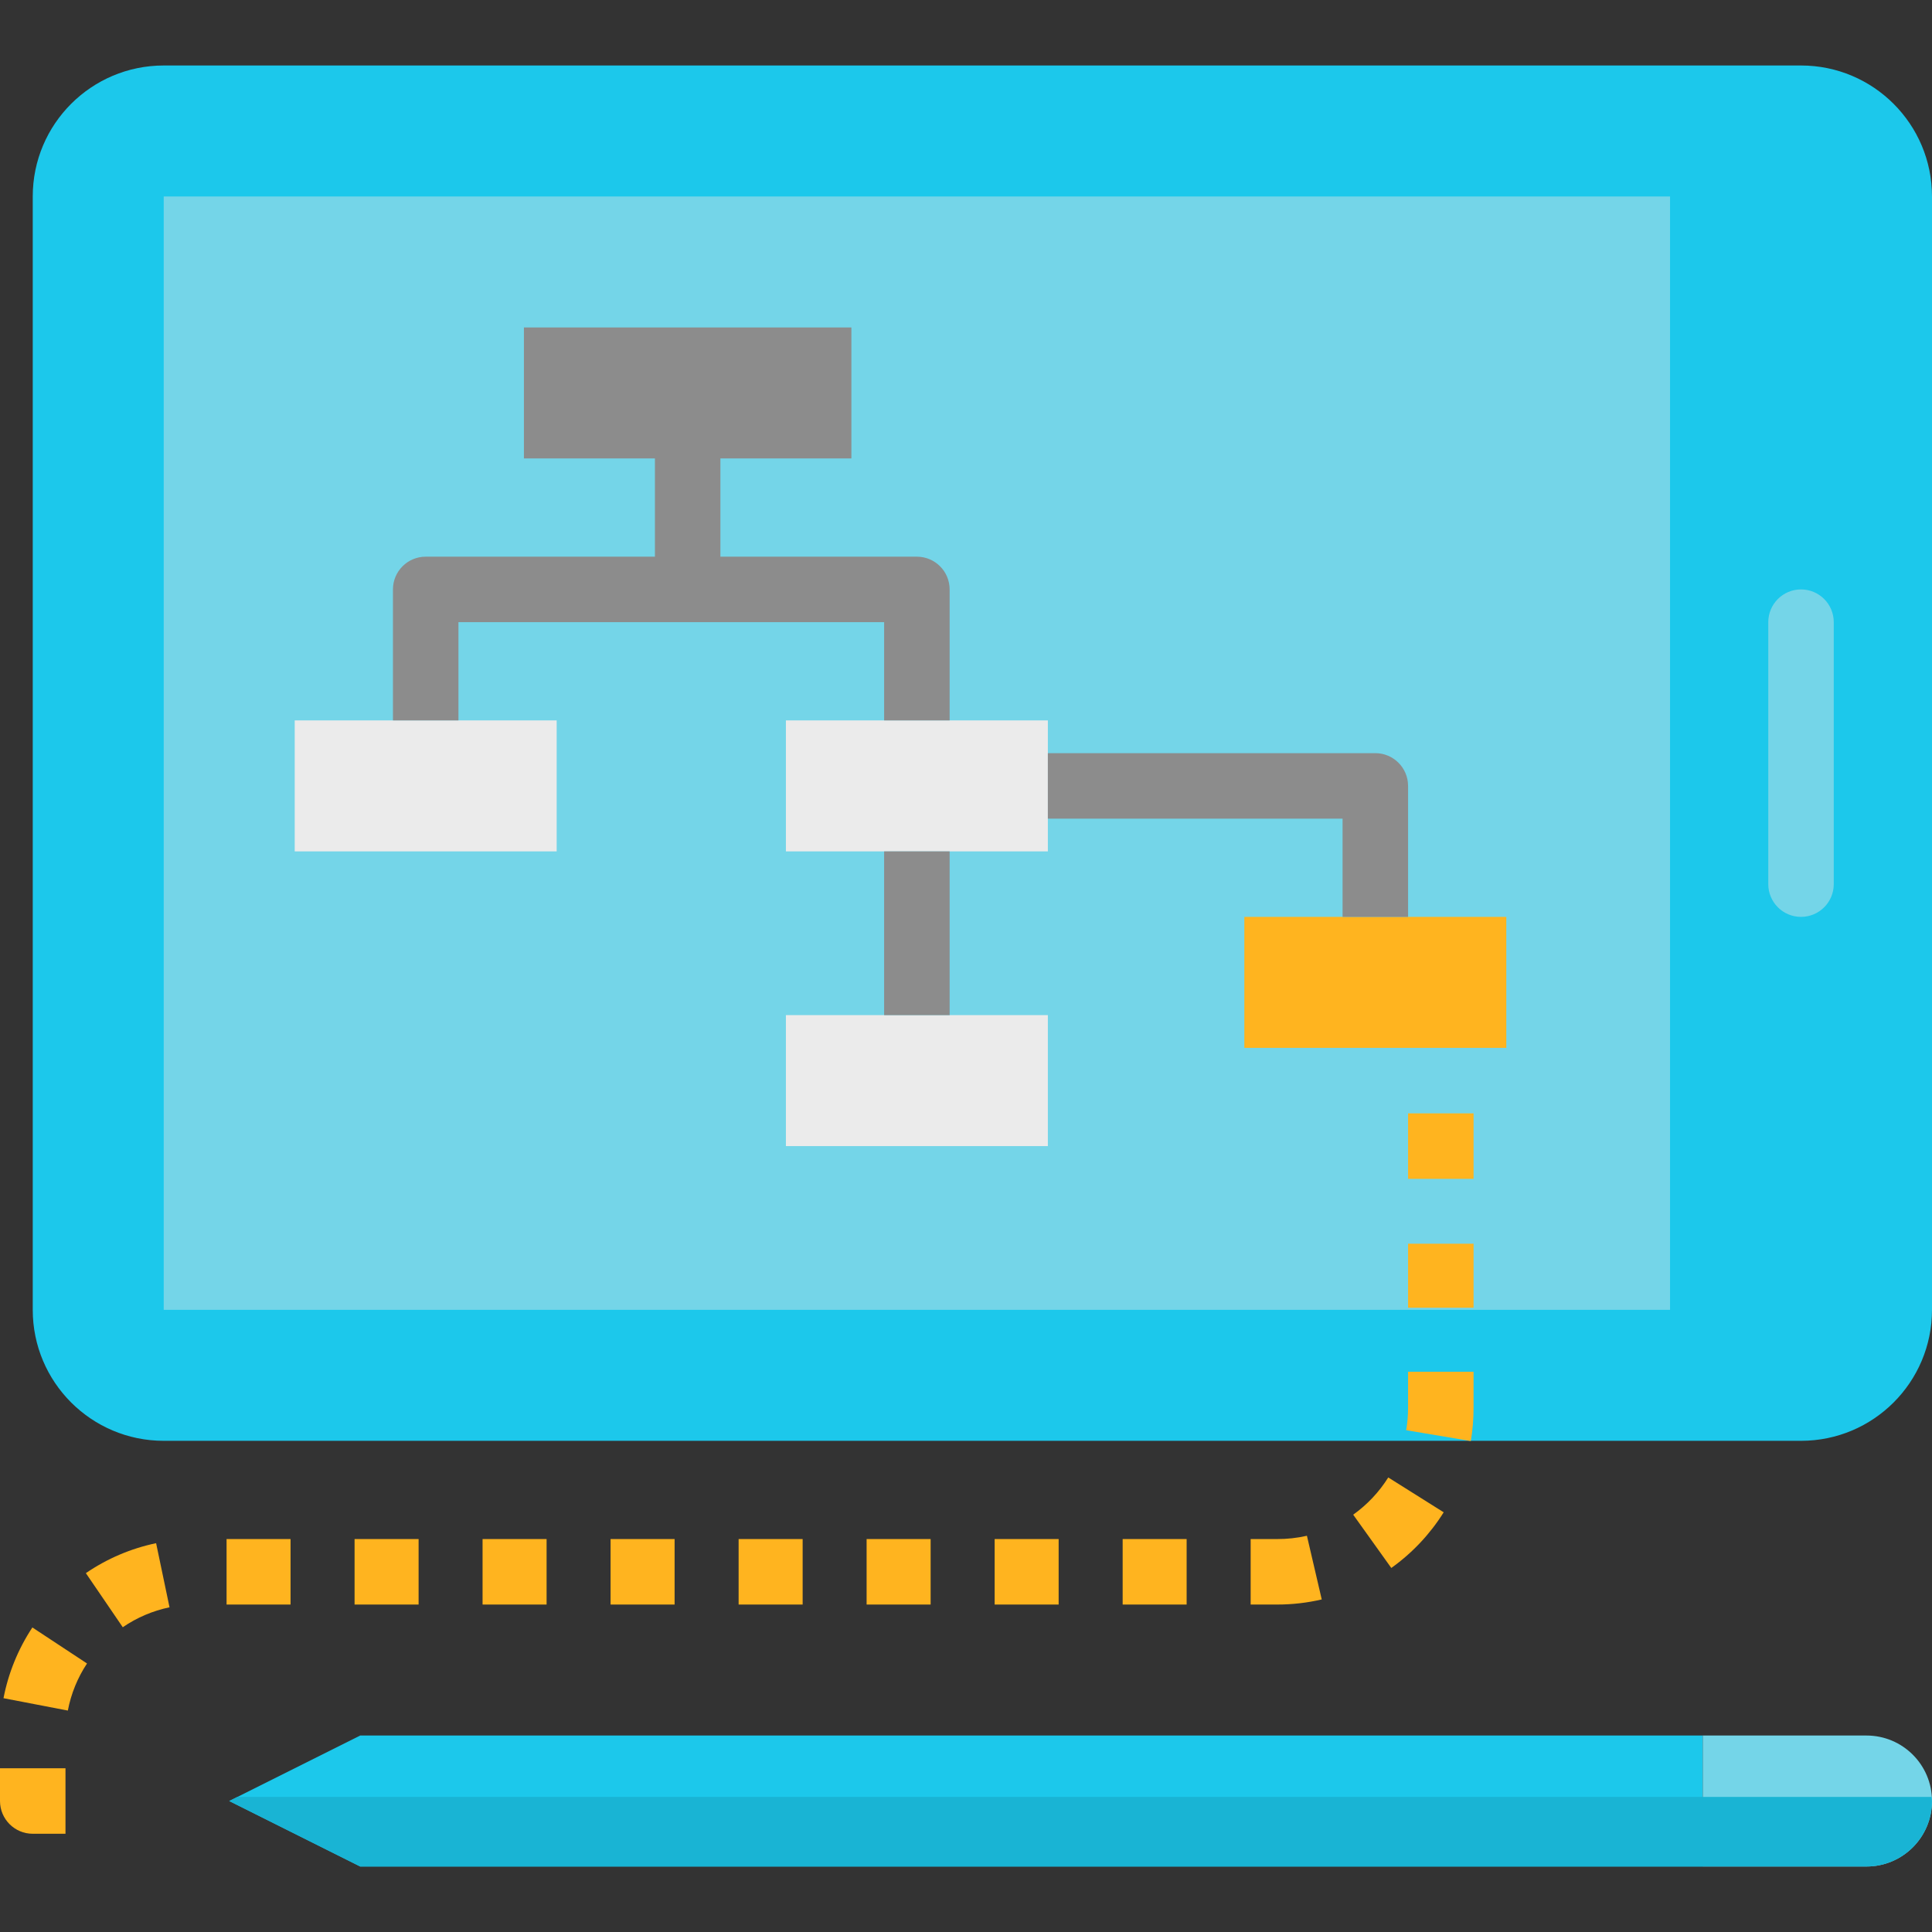 <svg viewBox="0 -16 472 472" xmlns="http://www.w3.org/2000/svg"><rect x="0" y="-16" width="472" height="472" fill="#333333" stroke="none"/><path d="m40 0h400c17.672 0 32 14.328 32 32v272c0 17.672-14.328 32-32 32h-400c-17.672 0-32-14.328-32-32v-272c0-17.672 14.328-32 32-32zm0 0" fill="#1cc8eb"/><path d="m40 32h368v272h-368zm0 0" fill="#74d5e8"/><path d="m88 408-32 16 32 16h328v-32zm0 0" fill="#1cc8eb"/><path d="m456 408h-40v32h40c8.836 0 16-7.164 16-16s-7.164-16-16-16zm0 0" fill="#74d5e8"/><path d="m72 160h64v32h-64zm0 0" fill="#ebebeb"/><path d="m192 160h64v32h-64zm0 0" fill="#ebebeb"/><path d="m192 232h64v32h-64zm0 0" fill="#ebebeb"/><path d="m304 208h64v32h-64zm0 0" fill="#ffb41f"/><path d="m440 128c4.418 0 8 3.582 8 8v64c0 4.418-3.582 8-8 8s-8-3.582-8-8v-64c0-4.418 3.582-8 8-8zm0 0" fill="#74d5e8"/><g fill="#ffb41f"><path d="m0 424c0 4.418 3.582 8 8 8h8v-16h-16zm0 0"/><path d="m149.168 360h15.641v16h-15.641zm0 0"/><path d="m117.895 360h15.641v16h-15.641zm0 0"/><path d="m180.449 360h15.641v16h-15.641zm0 0"/><path d="m211.719 360h15.641v16h-15.641zm0 0"/><path d="m86.625 360h15.641v16h-15.641zm0 0"/><path d="m20.977 368.328 9.016 13.215c3.449-2.363 7.332-4.02 11.422-4.871l-3.277-15.664c-6.148 1.285-11.977 3.773-17.16 7.32zm0 0"/><path d="m.855 398.879 15.719 3.023c.781-4.105 2.375-8.016 4.684-11.504l-13.348-8.797c-3.465 5.238-5.863 11.109-7.055 17.277zm0 0"/><path d="m55.352 360h15.633v16h-15.633zm0 0"/><path d="m330.594 354.047 9.309 13.016c5.117-3.648 9.465-8.27 12.801-13.598l-13.543-8.512c-2.234 3.562-5.145 6.652-8.566 9.094zm0 0"/><path d="m312 360h-6.457v16h6.457c3.672.004 7.336-.414 10.91-1.246l-3.621-15.555c-2.391.543-4.836.812-7.289.801zm0 0"/><path d="m344 287.848h16v15.641h-16zm0 0"/><path d="m344 328c0 1.812-.152 3.621-.457 5.406l15.785 2.648c.445-2.66.672-5.355.672-8.055v-8.871h-16zm0 0"/><path d="m274.273 360h15.629v16h-15.629zm0 0"/><path d="m243 360h15.633v16h-15.633zm0 0"/></g><path d="m224 120h-48v-24h32v-32h-80v32h32v24h-56c-4.418 0-8 3.582-8 8v32h16v-24h104v24h16v-32c0-4.418-3.582-8-8-8zm0 0" fill="#8c8c8c"/><path d="m216 192h16v40h-16zm0 0" fill="#8c8c8c"/><path d="m336 168h-80v16h72v24h16v-32c0-4.418-3.582-8-8-8zm0 0" fill="#8c8c8c"/><path d="m344 256h16v16h-16zm0 0" fill="#ffb41f"/><path d="m56 424 32 16h368c8.836 0 16-7.164 16-16 0-.344-.078-.664-.105-1h-413.895zm0 0" fill="#19b4d4"/></svg>
